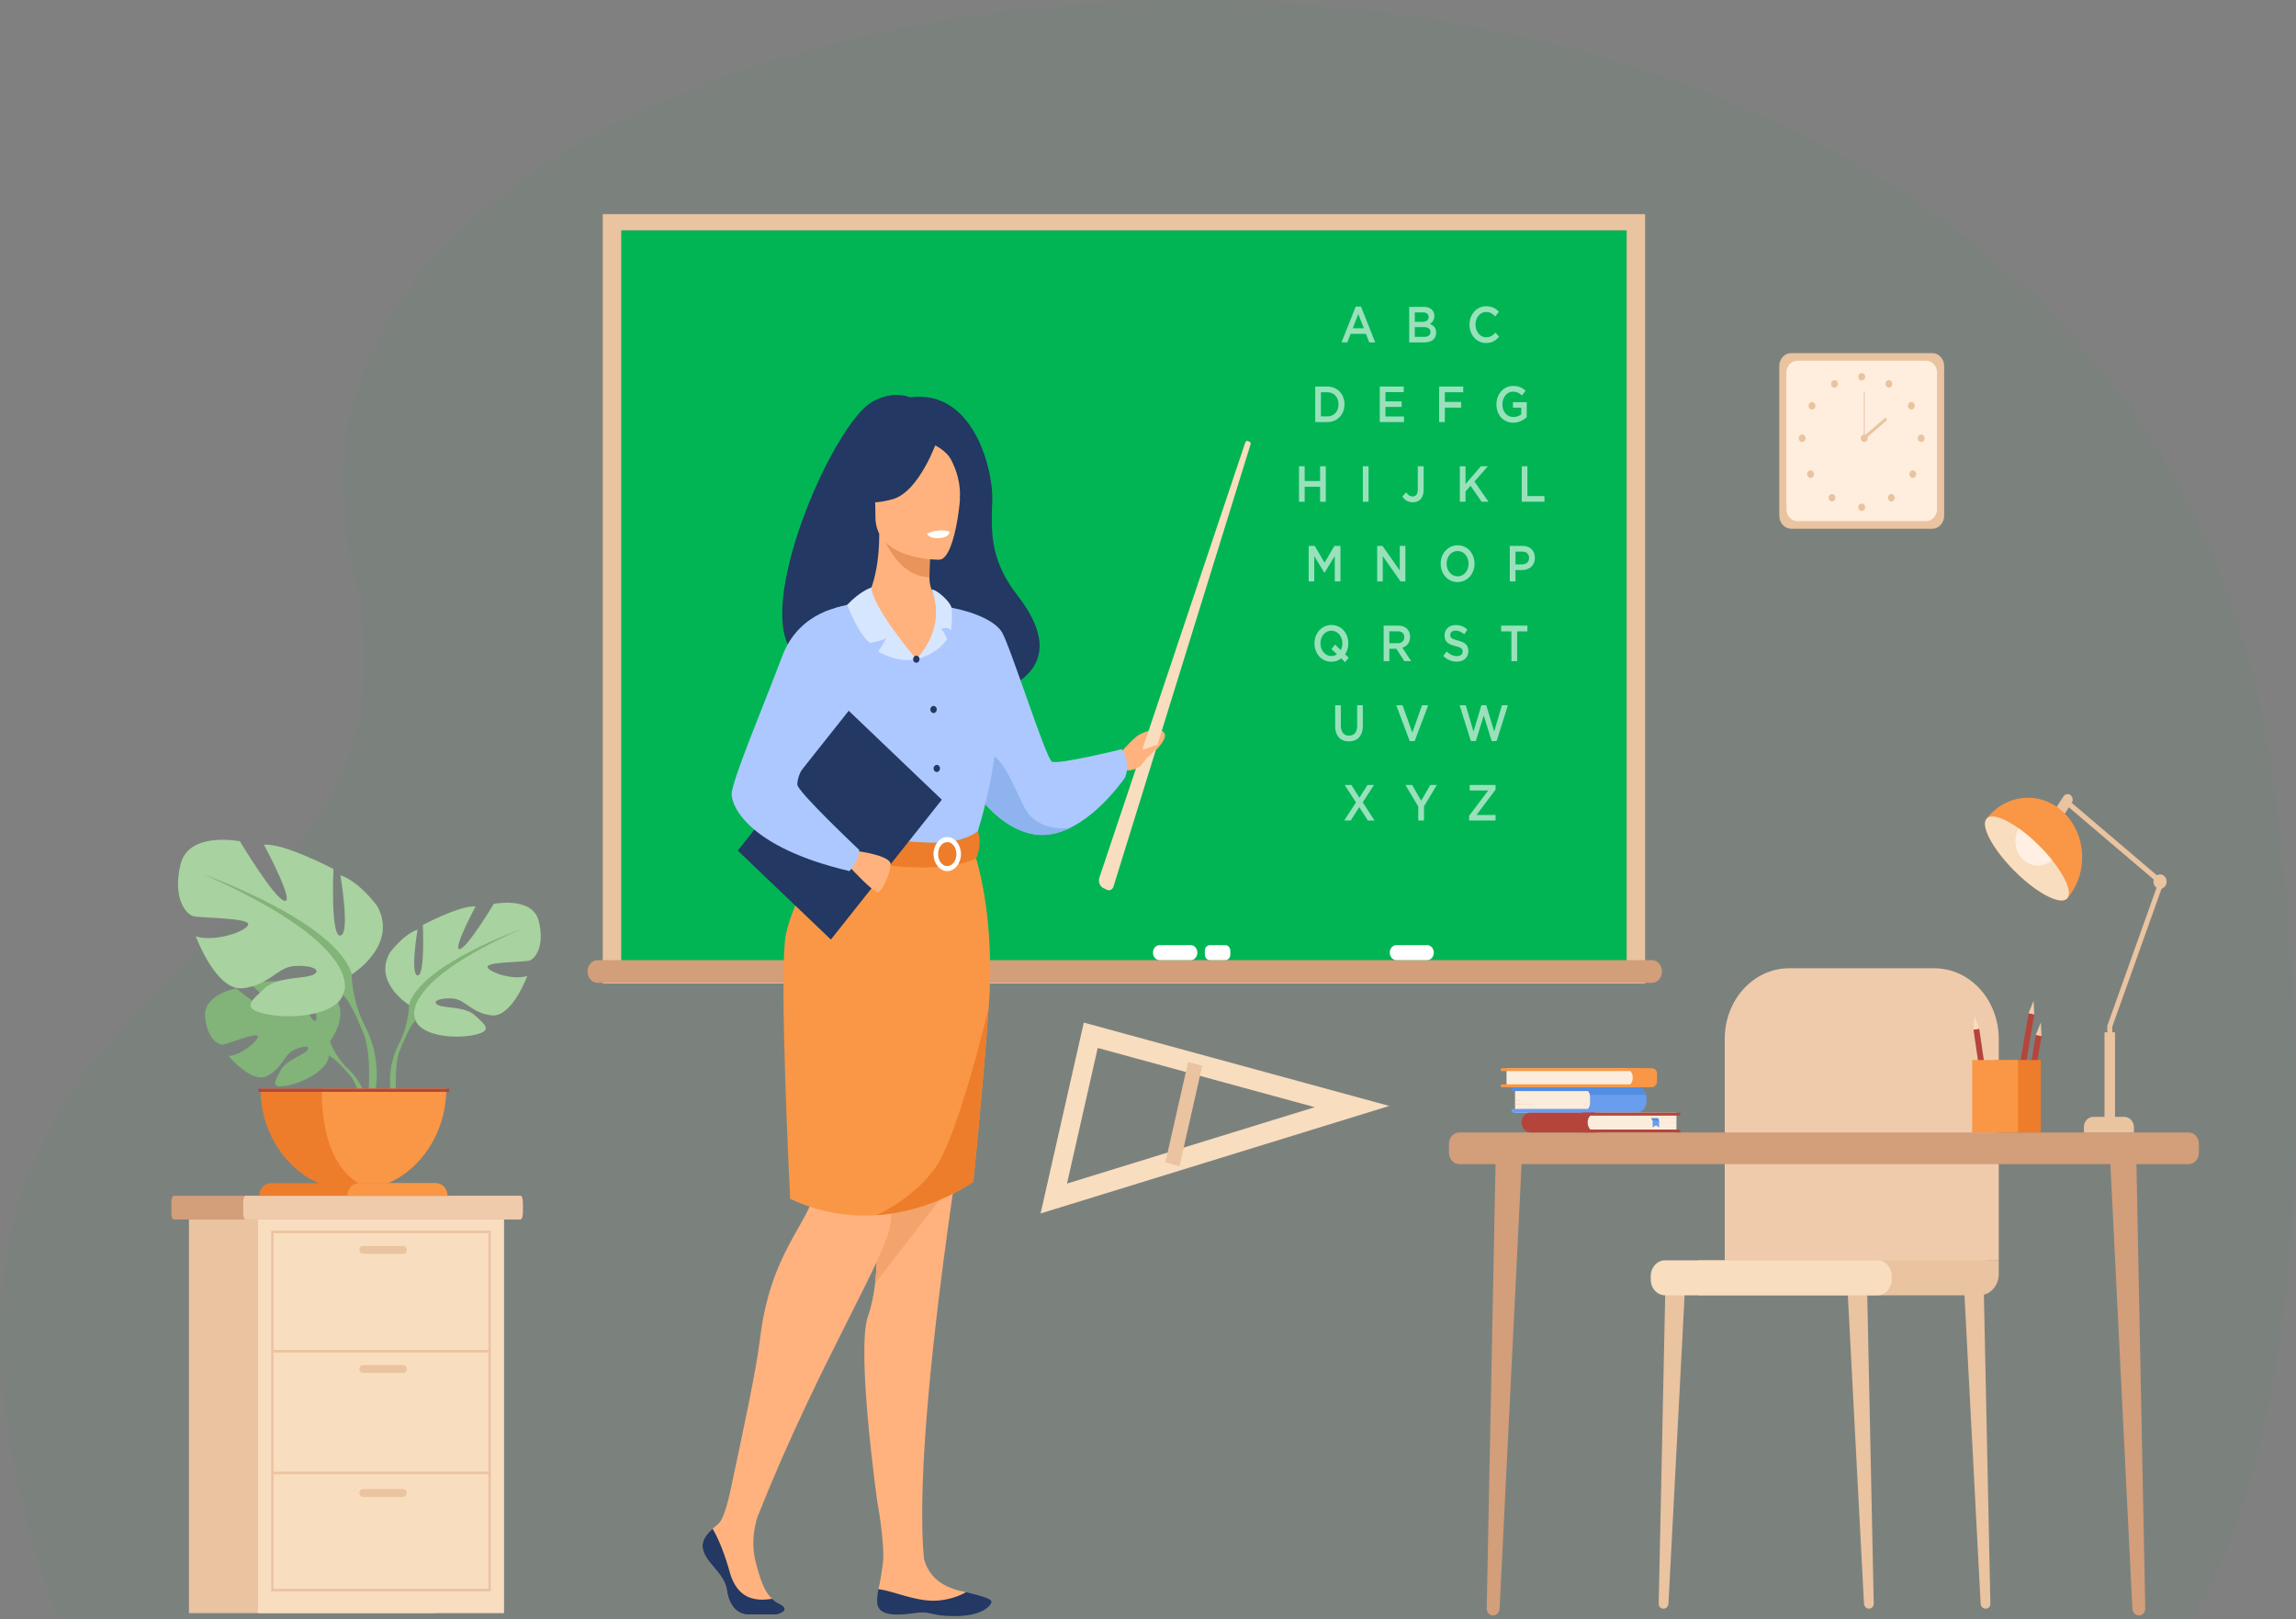 <svg width="543" height="383" fill="none" xmlns="http://www.w3.org/2000/svg"><rect width="100%" height="100%" fill="#808080" stroke="none"/><path opacity=".4" d="M518.517 382.85s38.507-53.652 18.936-199.407C502.516-76.734 43.176-29.335 83.39 134.766 108.673 237.938-45.509 218.208 13.608 383l504.909-.15z" fill="#01B555" fill-opacity=".1"/><path d="M384.709 54.463h-237.8v174.339h237.8V54.463z" fill="#01B555"/><path d="M389.065 232.61H142.552V50.653h246.513V232.61zm-242.158-3.808h237.8V54.463h-237.8v174.339z" fill="#EAC3A0"/><path d="M390.655 232.465H141.338c-1.307 0-2.379-1.174-2.379-2.611v-.148c0-1.435 1.069-2.611 2.379-2.611h249.317c1.307 0 2.379 1.174 2.379 2.611v.148c0 1.435-1.07 2.611-2.379 2.611z" fill="#D39E7A"/><path d="M337.509 227.095h-7.25c-.867 0-1.574-.779-1.574-1.728v-.1c0-.949.709-1.728 1.574-1.728h7.25c.866 0 1.575.779 1.575 1.728v.1c0 .949-.709 1.728-1.575 1.728zm-47.737 0h-3.627c-.659 0-1.198-.591-1.198-1.315v-.924c0-.723.539-1.315 1.198-1.315h3.627c.659 0 1.198.592 1.198 1.315v.924c0 .724-.539 1.315-1.198 1.315zm-8.181 0h-7.339c-.865 0-1.574-.779-1.574-1.728v-.1c0-.949.709-1.728 1.574-1.728h7.339c.865 0 1.574.779 1.574 1.728v.1c0 .949-.707 1.728-1.574 1.728z" fill="#fff"/><path d="M457.005 125.047h-33.417c-1.535 0-2.789-1.378-2.789-3.062v-35.4c0-1.685 1.254-3.062 2.789-3.062h33.417c1.535 0 2.789 1.377 2.789 3.062v35.4c0 1.684-1.254 3.062-2.789 3.062z" fill="#EAC3A0"/><path d="M455.557 123.246h-30.522c-1.402 0-2.548-1.259-2.548-2.795V88.119c0-1.539 1.148-2.796 2.548-2.796h30.522c1.402 0 2.547 1.26 2.547 2.796v32.332c0 1.539-1.145 2.795-2.547 2.795z" fill="#FFEEDE"/><path d="M439.488 89.113c0-.49.362-.888.809-.888.446 0 .808.398.808.888s-.362.887-.808.887c-.447 0-.809-.398-.809-.887zm6.52 1.252c.216-.427.709-.582 1.098-.344.39.238.531.778.314 1.206-.217.427-.709.582-1.099.344-.391-.238-.53-.778-.313-1.206zm5.583 4.868c.375-.265.876-.148 1.116.264.242.411.135.961-.24 1.224-.375.266-.876.148-1.116-.263-.242-.409-.135-.959.24-1.225zm2.767 7.537c.446 0 .809.398.809.888s-.363.887-.809.887c-.446 0-.808-.397-.808-.887s.362-.888.808-.888zm-1.415 8.748a.95.95 0 010 1.255.76.76 0 01-1.143 0 .951.951 0 010-1.255.76.76 0 011.143 0zm-5.07 5.583a.948.948 0 010 1.254.758.758 0 01-1.143 0 .948.948 0 010-1.254.758.758 0 011.143 0zm-8.385 2.876c0-.49.362-.887.809-.887.446 0 .808.397.808.887s-.362.887-.808.887c-.447 0-.809-.397-.809-.887zm-4.928-29.612c-.217-.427-.709-.582-1.099-.344-.389.238-.53.778-.313 1.206.217.427.709.582 1.099.344.391-.238.53-.778.313-1.206zm-5.581 4.868c-.375-.265-.876-.148-1.116.264-.242.411-.135.961.24 1.224.375.266.876.148 1.116-.263.242-.409.134-.959-.24-1.225zm-2.767 7.538c-.447 0-.809.397-.809.887s.362.887.809.887c.446 0 .808-.397.808-.887-.002-.49-.362-.887-.808-.887zm1.413 8.747a.95.95 0 000 1.255.758.758 0 001.143 0 .951.951 0 000-1.255.76.76 0 00-1.143 0zm5.07 5.583a.948.948 0 000 1.254.758.758 0 001.143 0 .948.948 0 000-1.254.758.758 0 00-1.143 0zm7.385-13.443c0-.49.362-.887.808-.887.447 0 .809.397.809.887s-.362.887-.809.887c-.446 0-.808-.397-.808-.887z" fill="#EAC3A0"/><path d="M440.998 92.58h-.221v11.078h.221V92.581z" fill="#EAC3A0"/><path d="M445.915 98.754l-5.351 4.609.409.571 5.35-4.61-.408-.57z" fill="#EAC3A0"/><path d="M123.644 284.388v2.465c0 .864-.254 1.569-.566 1.569H41.094c-.312 0-.567-.705-.567-1.569v-2.465c0-.862.255-1.569.567-1.569h81.984c.312 0 .566.707.566 1.569z" fill="#D39E7A"/><path d="M123.644 284.388v2.465c0 .864-.234 1.569-.518 1.569H58.037c-.284 0-.517-.705-.517-1.569v-2.465c0-.862.233-1.569.517-1.569h65.087c.286 0 .52.707.52 1.569z" fill="#EFCBAB"/><path d="M102.895 288.422H44.69v93.114h58.205v-93.114z" fill="#EAC3A0"/><path d="M119.204 288.422H60.999v93.114h58.205v-93.114z" fill="#F9DDBF"/><path d="M116.077 376.397h-51.95v-85.343h51.948v85.343h.002zm-51.388-.617h50.826v-84.112H64.689v84.112z" fill="#EAC3A0"/><path d="M115.798 319.284H64.409v.615h51.389v-.615zm0 28.783H64.409v.617h51.389v-.617zm-20.431-51.509H85.83c-.463 0-.842-.416-.842-.925 0-.508.38-.924.842-.924h9.537c.463 0 .842.416.842.924 0 .509-.38.925-.842.925zm0 28.145H85.83c-.463 0-.842-.416-.842-.925 0-.508.38-.924.842-.924h9.537c.463 0 .842.416.842.924 0 .509-.38.925-.842.925zm0 29.342H85.83c-.463 0-.842-.416-.842-.925 0-.508.38-.924.842-.924h9.537c.463 0 .842.416.842.924 0 .509-.38.925-.842.925zm346.609 26.428h.101c.595 0 1.073-.539 1.059-1.19l-1.607-76.448-4.734-.605 4.035 77.06c.038.663.539 1.183 1.146 1.183zm27.586 0h.101c.595 0 1.073-.539 1.059-1.19l-1.607-76.448-4.734-.605 4.038 77.06c.033.663.536 1.183 1.143 1.183zm-76.12 0h-.102c-.595 0-1.073-.539-1.058-1.19l1.606-76.448 4.734-.605-4.037 77.06c-.034.663-.535 1.183-1.143 1.183z" fill="#EAC3A0"/><path d="M472.698 298.094v-52.387c0-9.217-6.808-16.69-15.206-16.69h-34.387c-8.398 0-15.206 7.473-15.206 16.69v54.388l64.799-2.001z" fill="#EFCBAB"/><path d="M401.737 306.364h66.394c2.522 0 4.566-2.244 4.566-5.012v-3.258h-70.96v8.27z" fill="#EAC3A0"/><path d="M393.779 306.364h50.231c1.865 0 3.376-1.659 3.376-3.707v-.859c0-2.047-1.511-3.706-3.376-3.706h-50.231c-1.865 0-3.377 1.659-3.377 3.706v.859c0 2.048 1.512 3.707 3.377 3.707z" fill="#F9DDBF"/><path d="M505.812 382.072h.133c.787 0 1.418-.753 1.402-1.666l-2.124-107.037-6.261-.848 5.339 107.894c.046.931.709 1.657 1.511 1.657zm-152.67 0h-.132c-.788 0-1.419-.753-1.402-1.666l2.124-107.037 6.261-.848-5.339 107.894c-.046.931-.71 1.657-1.512 1.657z" fill="#D39E7A"/><path d="M517.608 275.337H345.107c-1.339 0-2.425-1.192-2.425-2.661v-2.158c0-1.47 1.086-2.662 2.425-2.662h172.501c1.339 0 2.425 1.192 2.425 2.662v2.158c-.002 1.472-1.089 2.661-2.425 2.661z" fill="#D39E7A"/><path d="M373.864 263.181H358.31v-6.03h15.603c1.212 0 2.195 1.079 2.195 2.41v1.153c.003 1.363-1.002 2.467-2.244 2.467z" fill="#FCECDB"/><path d="M389.39 259.633v.908c0 .485-.118.938-.327 1.328-.417.786-1.193 1.313-2.08 1.313h-29.145c-.194 0-.35-.171-.35-.384v-.136c0-.213.156-.384.35-.384h17.767c.095-.127.179-.266.249-.411.166-.344.261-.737.261-1.153v-1.153c0-.213-.026-.418-.072-.615a2.468 2.468 0 00-.413-.894h-17.792c-.194 0-.35-.171-.35-.383v-.137c0-.212.156-.383.35-.383h29.293c1.031 0 1.903.76 2.172 1.797.057.22.087.449.087.687z" fill="#699DEE"/><path d="M389.303 258.949h-13.26a2.46 2.46 0 00-.413-.894h-17.792c-.194 0-.35-.171-.35-.384v-.136c0-.212.156-.383.35-.383h29.293c1.031 0 1.901.76 2.172 1.797z" fill="#548EE2"/><path d="M358.314 260.166l2.158.102-2.158.06v-.162zm0 .945l5.135.102-5.135.063v-.165z" fill="#F4D2B8"/><path d="M362.023 267.858h16.559v-4.69h-16.691c-1.143 0-2.07 1.016-2.07 2.271-.002 1.335.985 2.419 2.202 2.419z" fill="#B5453C"/><path d="M377.631 267.858h18.845v-4.69h-18.891c-1.162 0-2.106 1.032-2.106 2.308v.018c0 1.306.963 2.364 2.152 2.364z" fill="#FCECDB"/><path d="M374.22 267.858h22.909c.176 0 .32-.157.32-.351 0-.194-.144-.351-.32-.351H374.22c-.176 0-.32.157-.32.351 0 .194.144.351.32.351zm0-3.988h22.909c.176 0 .32-.157.32-.351 0-.194-.144-.351-.32-.351H374.22c-.176 0-.32.157-.32.351 0 .194.144.351.32.351z" fill="#B5453C"/><path d="M396.475 265.513l-2.545.079 2.545.048v-.127zm-.001-1.079l-6.054.079 6.054.048v-.127z" fill="#F4D2B8"/><path d="M390.479 264.496s.259.201.346.534c.014.058.025.12.027.185.015.441 0 1.437 0 1.437l.766-.499.765.499v-1.349c0-.255-.066-.504-.188-.666-.059-.078-.13-.138-.21-.138h-1.506v-.003z" fill="#699DEE"/><path d="M390.479 264.496s.259.201.346.534l1.534.018s-.061-.473-.376-.552h-1.504z" fill="#568CDB"/><path d="M390.619 257.151h-8.892v-4.506h8.97c.654 0 1.185.583 1.185 1.301v1.821c-.002.765-.567 1.384-1.263 1.384z" fill="#F99746"/><path d="M384.129 257.151h-27.84v-4.506h27.887c1.082 0 1.96.964 1.96 2.151v.153c-.002 1.218-.899 2.202-2.007 2.202z" fill="#FCECDB"/><path d="M388.082 257.151h-32.88c-.164 0-.297-.146-.297-.326v-.023c0-.18.133-.326.297-.326h32.88c.164 0 .297.146.297.326v.023c0 .18-.133.326-.297.326zm0-3.831h-32.88c-.164 0-.297-.146-.297-.326v-.023c0-.18.133-.326.297-.326h32.88c.164 0 .297.146.297.326v.023c0 .178-.133.326-.297.326z" fill="#F99746"/><path d="M499.55 264.804h-1.174v-22.217l12.024-33.678-21.472-18.263.72-1.019 22.167 18.854-12.265 34.351v21.972z" fill="#EAC3A0"/><path d="M486.503 192.973c-.541-.421-.668-1.241-.285-1.835l1.79-2.768c.383-.594 1.13-.733 1.671-.312.541.421.668 1.241.285 1.835l-1.788 2.768c-.385.593-1.134.732-1.673.312zm24.338 17.255c.859 0 1.556-.765 1.556-1.708s-.697-1.707-1.556-1.707c-.859 0-1.556.764-1.556 1.707 0 .943.697 1.708 1.556 1.708z" fill="#EAC3A0"/><path d="M489.164 212.134c-.057.07-.112.139-.171.201l-.012.014c-.055.067-.11.132-.167.194-1.606 1.53-6.93-1.213-12.079-6.266-5.149-5.053-8.225-10.555-7.019-12.477.051-.069.104-.136.158-.203l.013-.014a6.22 6.22 0 01.164-.208c4.72-5.793 12.825-6.29 18.102-1.109 5.28 5.18 5.73 14.073 1.011 19.868z" fill="#F99746"/><path d="M488.994 212.338l-.012.013c-.017.026-.036.049-.053.072-.036.046-.074.083-.114.122-1.604 1.53-6.93-1.21-12.077-6.266-5.149-5.051-8.225-10.552-7.02-12.475a1.476 1.476 0 01.158-.203l.012-.016c1.093-1.135 4.061-.123 7.528 2.341 1.476 1.049 3.042 2.361 4.593 3.884a42.162 42.162 0 013.276 3.606c3.124 3.889 4.699 7.482 3.709 8.922z" fill="#F9DDBF"/><path d="M485.285 203.412a4.963 4.963 0 01-3.347 1.312c-2.918 0-5.284-2.597-5.284-5.799 0-1.1.28-2.128.762-3.004 1.476 1.049 3.042 2.361 4.594 3.884a42.47 42.47 0 013.275 3.607z" fill="#FFF0E3"/><path d="M504.67 267.858h-11.829v-1.31c0-1.317.972-2.384 2.172-2.384h7.396c1.248 0 2.261 1.111 2.261 2.481v1.213z" fill="#EAC3A0"/><path d="M500.199 244.161h-2.484v20.643h2.484v-20.643z" fill="#EAC3A0"/><path d="M246.095 287.006l10.224-45.144 72.238 19.711-82.462 25.433zm13.513-39.146l-7.267 32.078 58.598-18.071-51.331-14.007z" fill="#F9DDBF"/><path d="M284.327 252.075l-3.334-.91-5.38 23.751 3.334.91 5.38-23.751z" fill="#EAC3A0"/><path d="M225.785 279.157c-4.956 33.852-9.04 70.331-7.271 89.537 1.456 5.376 5.957 7.169 9.936 7.867l-2.735 3.274-7.7.483-10.277-4.443s.593-2.227 1.067-6.114c.545-4.515-1.36-14.836-1.36-14.836s-5.012-35.647-2.16-43.654c.811-2.273 1.343-4.877 1.672-7.703v-.002c.839-7.2.37-15.855-.184-24.271-.597-9.14-1.294-17.992-.507-24.383 3.591-29.166 3.633-54.391 3.633-54.391h20.166s5.713 17.817 3.05 33.092c-2.259 12.986-4.901 28.949-7.33 45.544z" fill="#FFB27D"/><path d="M206.958 303.561c.84-7.2.37-15.855-.184-24.27l14.89-6.608 4.122 6.474c-.634.85-11.711 15.194-18.828 24.404z" fill="#F3A36C"/><path d="M264.889 178.15s2.284-2.65 3.919-3.96c1.636-1.31 6.225-2.622 6.691-.423.208.98-1.404 3.143-2.567 3.914-1.159.772-1.341 1.752-2.576 3.133-1.234 1.38-4.253 1.449-4.253 1.449l-1.214-4.113z" fill="#FFB27D"/><path d="M197.793 156.253c-.96-2.033 20.961-9.358 21.309 10.714 0 0 41.064-1.109 21.457-26.229-6.787-8.697-6.09-15.888-5.886-22.582.207-6.693-4.227-26.15-19.428-24.191 0 0-3.981-1.777-8.949 1.051-11.296 6.433-36.604 68.638-8.503 61.237z" fill="#233862"/><path d="M226.27 180.138s1.452 3.158 4.088 6.786c3.176 4.367 8.073 9.411 14.222 10.406 2.937.476 5.81-.217 8.45-1.506l.011-.002c7.469-3.639 13.083-12.006 13.083-12.006 1.316-3.942-.838-6.613-.838-6.613s-15.079 3.722-16.517 2.935c-1.435-.788-9.814-27.279-11.807-30.609-1.996-3.329-8.794-5.057-8.794-5.057l-1.898 35.666z" fill="#ADC8FE"/><path d="M230.358 186.924c3.177 4.367 8.073 9.411 14.222 10.406 2.937.476 5.811-.217 8.45-1.506-.292.041-7.751 1.053-10.723-4.785-3.034-5.957-6.311-15.414-10.816-12.263-1.945 1.364-1.859 4.744-1.133 8.148z" fill="#8EB3EF"/><path d="M183.749 381.846H176.8c-2.019 0-4.32-1.699-4.882-5.701-.56-4.002-4.713-6.185-5.61-9.459-.617-2.251.84-3.856 2.221-5.093.631-.568 1.248-1.058 1.64-1.492 1.412-1.565 2.747-8.328 2.747-8.328l7.328 4.233s-3.453 6.442-1.461 13.691c.93 3.387 1.764 6.508 3.823 8.454a6.854 6.854 0 001.68 1.171c3.202 1.585-.537 2.524-.537 2.524z" fill="#FFB27D"/><path d="M189.068 166.967s-.386 5.961 0 13.115c.257 4.741 4.627 11.093 5.246 12.664 1.555 3.942 3.311 4.582 3.311 4.582l13.574 3.651 4.772 1.282 15.052-4.933s6.854-21.001 4.103-32.824c-2.754-11.823-6.958-20.032-6.958-20.032s-17.304-4.94-30.709-.643l-8.391 23.138z" fill="#ADC8FE"/><path d="M198.486 199.756s-11.37 16.745-12.429 28.062c-1.061 11.32 8.994 42.649 6.737 53.682-1.676 8.191-10.61 14.686-13.077 35.333-.857 7.172-3.95 21.516-6.802 34.936l6.299 6.786c15.005-37.535 30.52-61.166 31.436-69.463.648-5.873 3.69-36.77 15.996-59.58 2.954-5.476-1.812-27.251-1.812-27.251l-26.348-2.505z" fill="#FFB27D"/><path d="M233.825 238.304c-1.672 22.357-3.64 41.19-3.64 41.19s-9.499 7.024-22.94 7.918l-.002.003h-.002c-6.141.406-13.102-.462-20.359-3.866 0 0-2.766-53.993-1.006-62.593 1.762-8.6 9.557-20.435 9.557-20.435l35.072 1.488c.002-.004 4.991 13.933 3.32 36.295z" fill="#F99746"/><path d="M231.258 196.586s-2.992 2.598-8.937 2.729c-7.1.157-24.693-1.987-24.693-1.987s-.781 2.398-.749 4.929c0 0 21.487 5.949 33.939.868-.004 0 1.602-3.315.44-6.539z" fill="#ED7D2B"/><path d="M220.784 202.007c0-2.221 1.453-4.025 3.24-4.025 1.787 0 3.24 1.804 3.24 4.025 0 2.218-1.453 4.025-3.24 4.025-1.787 0-3.24-1.807-3.24-4.025zm1.074 0c0 1.569.972 2.847 2.166 2.847s2.166-1.278 2.166-2.847-.972-2.847-2.166-2.847c-1.196 0-2.166 1.276-2.166 2.847z" fill="#fff"/><path d="M174.484 201.183l22.017 21.041 26.24-33.077-22.016-21.041-26.241 33.077z" fill="#233862"/><path d="M202.591 201.27s8.067 1.035 8.042 3.138c-.026 2.102-2.011 6.418-3.007 6.61-.997.192-6.565-5.839-6.565-5.839l1.53-3.909z" fill="#FFB27D"/><path d="M199.896 143.353s-10.77.83-14.898 11.844c-4.129 11.015-11.962 29.508-11.962 32.618 0 3.11 4.375 12.702 27.872 18.217 0 0 2.429-2.805 2.284-5.026 0 0-14.668-13.828-14.628-15.443.073-3.057 2.404-7.094 15.283-21.232 3.501-3.845-3.951-20.978-3.951-20.978z" fill="#ADC8FE"/><path d="M263.335 209.701l32.271-104.112c.15-.473.348-.926-.082-1.1l-.391-.157c-.44-.175-.569.137-.729.62l-34.399 102.614c-.325.98.096 2.071.964 2.493l.798.389c.621.307 1.347-.04 1.568-.747z" fill="#F9DDBF"/><path d="M267.718 177.642s1.465-.053 3.019-.497c1.221-.351 2.787-.975 2.787-.975.922.737-2.28 2.745-3.097 4.118-.667 1.12-1.425 1.444-3.265 1.878l.556-4.524z" fill="#FFB27D"/><path d="M216.136 381.545c4.486-.61 3.303.647 9.591.689 6.288.041 8.439-2.258 8.738-3.247.266-.878-2.768-1.587-6.014-2.426l-.116.09s-3.953 2.396-9.136 1.869c-4.225-.427-8.545-2.324-11.458-2.645-.179 1.049-.356 2.121-.274 3.205.225 3.077 4.183 3.077 8.669 2.465zm-32.387.3H176.8c-2.019 0-4.32-1.698-4.882-5.7-.56-4.002-4.713-6.185-5.61-9.459-.617-2.251.84-3.857 2.221-5.093.762 1.257 2.412 4.393 4.029 10.169 1.888 6.752 6.416 6.946 10.048 6.384a6.884 6.884 0 001.68 1.172c3.202 1.589-.537 2.527-.537 2.527z" fill="#233862"/><path d="M201.589 142.782c2.183-.531 3.989-2.213 4.74-4.524.906-2.784 1.626-6.892 1.609-12.042l.682.148 11.458 2.49s-.261 3.958-.269 7.688v.092c-.015 3.239 1.922 6.098 4.755 6.994 1.448.458-6.901 12.523-7.856 12.285-1.988-.494-15.812-12.962-15.119-13.131z" fill="#FFB27D"/><path d="M220.079 128.852s-.261 3.958-.27 7.687c-6.412-.198-9.801-6.62-11.191-10.178l11.461 2.491z" fill="#E8945B"/><path d="M222.219 132.383s-15.172.275-15.183-10.098c-.01-10.372-1.974-17.322 7.712-17.936 9.685-.615 11.572 3.341 12.342 6.802.77 3.461-.926 20.892-4.871 21.232z" fill="#FFB27D"/><path d="M221.657 104.094s-4.154 12.17-10.528 13.968c-6.375 1.8-9.141-.077-9.141-.077s4.891-4.263 5.905-11.705c0 0 10.631-7.978 13.764-2.186z" fill="#233862"/><path d="M220.627 105.083s3.08 1.264 4.347 3.729c1.24 2.413 2.297 5.606 2.05 9.522 0 0 3.131-8.272-.387-12.95-3.728-4.961-6.01-.301-6.01-.301z" fill="#233862"/><path d="M219.253 126.225s.263 1.222 3.033 1.033c0 0 2.327-.157 2.255-1.502 0 .002-2.257-.954-5.288.469z" fill="#fff"/><path d="M216.708 155.913s-10.26-12.031-10.645-16.948c0 0-2.617.797-5.695 4.085 0 0 2.465 6.782 5.41 9.019 0 0 2.143-.331 3.832-1.093 0 0-1.072 1.95-1.92 3.114-.002-.002 4.648 2.891 9.018 1.823z" fill="#D7E6FF"/><path d="M220.303 139.425s4.048 8.12-3.596 16.488c0 0 4.798-1.007 7.263-4.718 0 0-.764-1.991-1.415-2.454 0 0 1.44-.628 2.345.294 0 0 .55-4.353 0-5.68-.549-1.328-3.408-3.974-4.597-3.93z" fill="#D7E6FF"/><path d="M215.942 155.913c0-.464.344-.838.765-.838.423 0 .764.376.764.838 0 .465-.343.839-.764.839s-.765-.377-.765-.839zm4.079 11.893c0-.465.344-.839.765-.839.421 0 .764.377.764.839 0 .464-.343.838-.764.838s-.765-.376-.765-.838zm.763 13.947c0-.465.343-.839.764-.839s.765.376.765.839c0 .464-.344.838-.765.838-.421 0-.764-.374-.764-.838z" fill="#233862"/><path d="M233.823 238.304c-1.672 22.357-3.64 41.19-3.64 41.19s-9.499 7.024-22.94 7.919c.238-.097 7.882-3.332 13.538-10.601 5.749-7.385 13.042-38.508 13.042-38.508z" fill="#ED7D2B"/><path opacity=".6" d="M320.627 72.523h1.246l3.366 8.457h-1.421l-.777-2.027h-3.616l-.787 2.026h-1.377l3.366-8.456zm1.924 5.122l-1.322-3.357-1.312 3.357h2.634zm10.719-5.062h3.431c.874 0 1.562.264 2 .744.339.372.513.827.513 1.416 0 1.008-.524 1.549-1.092 1.872.897.335 1.52.899 1.52 2.063 0 1.5-1.126 2.304-2.83 2.304h-3.54v-8.399h-.002zm3.157 3.538c.863 0 1.442-.372 1.442-1.165 0-.658-.48-1.067-1.343-1.067h-1.934v2.232h1.835zm.394 3.55c.918 0 1.476-.394 1.476-1.175 0-.707-.514-1.128-1.575-1.128h-2.13v2.304h2.229zm10.721-2.89c0-2.387 1.629-4.342 3.945-4.342 1.41 0 2.263.541 2.994 1.308l-.864 1.09c-.612-.623-1.267-1.044-2.141-1.044-1.465 0-2.524 1.32-2.524 2.988 0 1.643 1.061 2.988 2.524 2.988.939 0 1.541-.42 2.196-1.091l.863.959c-.798.912-1.671 1.488-3.103 1.488-2.227-.002-3.89-1.909-3.89-4.344zM311.048 91.43h2.852c2.404 0 4.065 1.811 4.065 4.198 0 2.364-1.661 4.199-4.065 4.199h-2.852V91.43zm2.852 7.052c1.607 0 2.655-1.188 2.655-2.854 0-1.642-1.048-2.853-2.655-2.853h-1.507v5.71h1.507v-.003zm12.414-7.052h5.672v1.32h-4.328v2.183h3.835v1.32h-3.835v2.254h4.382v1.32h-5.726V91.43zm14.042 0h5.693v1.342H341.7v2.293h3.856v1.342H341.7v3.417h-1.344V91.43zm13.551 4.198c0-2.35 1.64-4.341 3.945-4.341 1.333 0 2.154.406 2.939 1.139l-.853 1.116c-.589-.552-1.168-.9-2.14-.9-1.411 0-2.48 1.357-2.48 2.989 0 1.728 1.037 2.999 2.602 2.999.722 0 1.376-.252 1.846-.636v-1.571h-1.956v-1.282h3.257v3.521c-.754.707-1.836 1.308-3.192 1.308-2.393 0-3.968-1.872-3.968-4.342zm-46.698 14.647h1.343v3.491h3.65v-3.491h1.346v8.397h-1.346v-3.538h-3.65v3.538h-1.343v-8.397zm15.102 0h1.343v8.397h-1.343v-8.397zm9.354 7.16l.886-.995c.449.623.897.984 1.541.984.722 0 1.213-.527 1.213-1.643v-5.506h1.377v5.541c0 .996-.264 1.74-.71 2.232-.448.492-1.092.744-1.859.744-1.181 0-1.945-.601-2.448-1.357zm13.583-7.16h1.343v4.221l3.64-4.221h1.65l-3.181 3.609 3.322 4.785h-1.627l-2.612-3.777-1.192 1.342v2.435h-1.343v-8.394zm14.643 0h1.343v7.052h4.021v1.342h-5.366v-8.394h.002zm-50.394 18.847h1.432l2.328 3.97 2.328-3.97h1.432v8.397h-1.346v-6.022l-2.414 3.958h-.044l-2.394-3.934v5.998h-1.322v-8.397zm16.204 0h1.246l4.099 5.804v-5.804h1.322v8.397h-1.126l-4.219-5.973v5.973h-1.322v-8.397zm15.019 4.199c0-2.364 1.661-4.342 4.01-4.342 2.349 0 3.989 1.955 3.989 4.342 0 2.363-1.661 4.341-4.01 4.341-2.351 0-3.989-1.954-3.989-4.341zm6.589 0c0-1.632-1.082-2.988-2.6-2.988s-2.579 1.331-2.579 2.988c0 1.631 1.082 2.987 2.602 2.987 1.516 0 2.577-1.333 2.577-2.987zm9.755-4.199h3.017c1.781 0 2.907 1.116 2.907 2.831 0 1.883-1.376 2.867-3.061 2.867h-1.519v2.699h-1.344v-8.397zm2.908 4.367c1.016 0 1.65-.624 1.65-1.522 0-.985-.644-1.5-1.65-1.5h-1.562v3.022h1.562zm-42.778 22.228a3.712 3.712 0 01-2.328.793c-2.349 0-3.989-1.955-3.989-4.342 0-2.364 1.661-4.342 4.01-4.342 2.35 0 3.989 1.955 3.989 4.342a4.55 4.55 0 01-.776 2.579l.873.815-.863 1.056-.916-.901zm-.993-.97l-1.312-1.223.863-1.079 1.322 1.32c.264-.444.394-.985.394-1.595 0-1.631-1.082-2.987-2.6-2.987s-2.579 1.331-2.579 2.987c0 1.632 1.083 2.988 2.602 2.988.501-.005.95-.16 1.31-.411zm11.028-6.777h3.41c1.791 0 2.842 1.056 2.842 2.675 0 1.38-.754 2.207-1.825 2.542l2.065 3.179h-1.585l-1.901-2.927h-1.661v2.927h-1.343v-8.396h-.002zm3.309 4.161c.962 0 1.574-.552 1.574-1.428 0-.899-.589-1.391-1.585-1.391h-1.955v2.819h1.966zm10.797 3.011l.808-1.056c.733.695 1.466 1.09 2.415 1.09.831 0 1.356-.42 1.356-1.079 0-.601-.306-.924-1.727-1.296-1.629-.421-2.547-.947-2.547-2.519 0-1.439 1.093-2.435 2.613-2.435 1.113 0 2 .372 2.776 1.056l-.722 1.116c-.688-.564-1.376-.864-2.075-.864-.788 0-1.247.444-1.247 1.019 0 .647.35.936 1.815 1.319 1.617.432 2.459 1.068 2.459 2.484 0 1.571-1.126 2.507-2.733 2.507-1.17.002-2.273-.444-3.191-1.342zm16.109-5.805h-2.425v-1.367h6.208v1.367h-2.425v7.029h-1.356v-7.029h-.002zm-41.683 22.314v-4.834h1.345v4.774c0 1.559.733 2.398 1.935 2.398 1.191 0 1.924-.793 1.924-2.338v-4.834h1.343v4.762c0 2.507-1.289 3.766-3.288 3.766-1.992-.002-3.259-1.261-3.259-3.694zm14.457-4.834h1.486l2.305 6.453 2.295-6.453h1.452l-3.181 8.457h-1.181l-3.176-8.457zm14.98 0h1.453l1.825 6.225 1.88-6.248h1.136l1.88 6.248 1.825-6.225h1.411l-2.667 8.457h-1.158l-1.88-6.033-1.88 6.033h-1.158l-2.667-8.457zm-24.509 22.972l-2.678-4.127h1.585l1.901 3.011 1.911-3.011h1.541l-2.667 4.101 2.777 4.293h-1.585l-2.011-3.179-2.021 3.179h-1.541l2.788-4.267zm14.729.958l-3.038-5.085h1.585l2.141 3.718 2.164-3.718h1.541l-3.038 5.048v3.346h-1.355v-3.309zm12.02 2.221l4.514-5.998h-4.37v-1.308h6.119v1.09l-4.513 5.999h4.513v1.307h-6.263v-1.09z" fill="#fff"/><path d="M468.082 243.291l-1.359.24 2.573 17.573 1.359-.24-2.573-17.573z" fill="#B5453C"/><path d="M466.962 240.323l-.228 3.214 1.358-.238-1.13-2.976z" fill="#F9DDBF"/><path d="M482.823 245.05l-1.353-.276-2.961 17.499 1.353.276 2.961-17.499z" fill="#B5453C"/><path d="M482.654 241.839l-1.198 2.943 1.351.275-.153-3.218z" fill="#EFCBAB"/><path d="M481.108 239.915l-1.351-.276-2.961 17.5 1.351.275 2.961-17.499z" fill="#B5453C"/><path d="M480.941 236.707l-1.198 2.941 1.352.278-.154-3.219z" fill="#EFCBAB"/><path d="M482.663 250.716h-10.837v17.142h10.837v-17.142z" fill="#ED7D2B"/><path d="M477.247 250.716H466.41v17.142h10.837v-17.142z" fill="#F99746"/><path d="M78.034 246.268s5.343-6.842.33-11.188c0 0-3.663-2.433-6.648-2.236 0 0 4.232 7.786 2.863 8.563-1.368.774-4.145-9.051-4.145-9.051s-8.334-.887-11.014.527c0 0 7.124 6.398 5.625 6.779-1.5.381-9.195-5.899-9.195-5.899s-7.757 1.449-7.343 6.643c.413 5.194 3.086 6.798 4.261 6.659 1.175-.138 8.046-3.017 8.195-1.961.15 1.056-3.987 4.507-6.883 4.669 0 0 5.469 6.62 9.102 4.709 3.634-1.911 3.945-4.938 6.21-6.074 2.265-1.137 4.2-1.133 3.265.025-.934 1.158-5.035 2.283-6.33 4.799-1.294 2.516-2.459 4.212 1.303 3.591 3.76-.622 9.873-3.642 10.14-7.098l.264-3.457z" fill="#82B378"/><path d="M52.313 240.547s21.066-.892 25.718 5.721c0 0 1.03 3.383 4.195 6.463l.493 1.476s-3.65-4.224-4.958-4.48c.002 0 2.047-8.193-25.448-9.18z" fill="#82B378"/><path d="M82.225 252.731s4.522 3.671 4.836 10.229l-.821.08s-1.444-6.781-4.055-9.434c-2.608-2.652.04-.875.04-.875z" fill="#82B378"/><path d="M96.715 237.664s-8.499-5.225-4.532-12.313c0 0 3.172-4.354 6.572-5.474 0 0-1.813 10.573 0 10.822 1.812.25 1.246-11.941 1.246-11.941s8.953-4.727 12.467-4.353c0 0-5.554 10.324-3.739 10.074 1.812-.249 8.046-10.698 8.046-10.698s9.178-1.864 10.652 4.106c1.473 5.971-.908 8.956-2.268 9.33-1.359.372-10.085.25-9.86 1.493.227 1.243 6.12 3.235 9.406 2.114 0 0-3.627 9.827-8.387 9.33-4.76-.496-6.233-3.731-9.181-3.981-2.947-.249-5.1.622-3.627 1.493 1.474.871 6.459.284 8.84 2.507 2.378 2.22 4.307 3.588-.114 4.584-4.421.996-12.353.374-13.94-3.36l-1.581-3.733z" fill="#A8D29F"/><path d="M123.235 219.752s-23.799 8.459-26.519 17.911c0 0 .114 4.229-2.267 9.081v1.867s2.493-6.345 3.853-7.214c0-.002-5.326-8.211 24.933-21.645z" fill="#82B378"/><path d="M94.448 246.744s-3.669 6.116-1.576 13.563l.943-.277s-.916-8.203 1.004-12.327c1.92-4.124-.37-.959-.37-.959z" fill="#82B378"/><path d="M83.193 230.459s11.203-6.885 5.974-16.232c0 0-4.183-5.739-8.665-7.213 0 0 2.39 13.937 0 14.265-2.39.328-1.644-15.739-1.644-15.739s-11.801-6.232-16.433-5.74c0 0 7.32 13.609 4.93 13.281-2.389-.328-10.605-14.101-10.605-14.101s-12.1-2.458-14.041 5.411c-1.943 7.87 1.195 11.805 2.987 12.297 1.794.492 13.296.328 12.997 1.969-.299 1.64-8.067 4.263-12.4 2.786 0 0 4.782 12.953 11.055 12.297 6.273-.656 8.216-4.919 12.1-5.247 3.884-.328 6.722.82 4.78 1.968-1.94 1.149-8.514.377-11.651 3.305-3.137 2.927-5.677 4.729.15 6.042 5.827 1.312 16.283.492 18.373-4.427l2.093-4.922z" fill="#A8D29F"/><path d="M48.235 206.847s31.371 11.149 34.956 23.612c0 0-.15 5.576 2.987 11.969v2.458s-3.286-8.362-5.08-9.51c.003.002 7.023-10.82-32.863-28.529z" fill="#82B378"/><path d="M86.179 242.428s4.837 8.064 2.08 17.879l-1.244-.367s1.208-10.811-1.322-16.248c-2.533-5.437.486-1.264.486-1.264z" fill="#82B378"/><path d="M61.625 257.504c0 13.305 9.827 24.088 21.946 24.088 2.53 0 4.962-.469 7.223-1.335 8.572-3.279 14.723-12.228 14.723-22.753H61.625z" fill="#ED7D2B"/><path d="M76.07 257.504c0 9.026 1.97 18.217 8.662 22.344 1.114.686 4.838-.058 6.06.411 8.573-3.279 14.724-12.228 14.724-22.752H76.069v-.003z" fill="#F99746"/><path d="M61.321 282.819h44.499c0-.82-.304-1.564-.794-2.103-.491-.538-1.166-.871-1.916-.871H64.028c-1.496.003-2.707 1.333-2.707 2.974z" fill="#ED7D2B"/><path d="M82.17 282.819h23.65c0-.82-.303-1.564-.794-2.103-.49-.538-1.166-.871-1.915-.871H84.876c-1.493.003-2.705 1.333-2.705 2.974z" fill="#F99746"/><path d="M61.126 258.244h45.113v-.74H61.126v.74z" fill="#B5453C"/></svg>